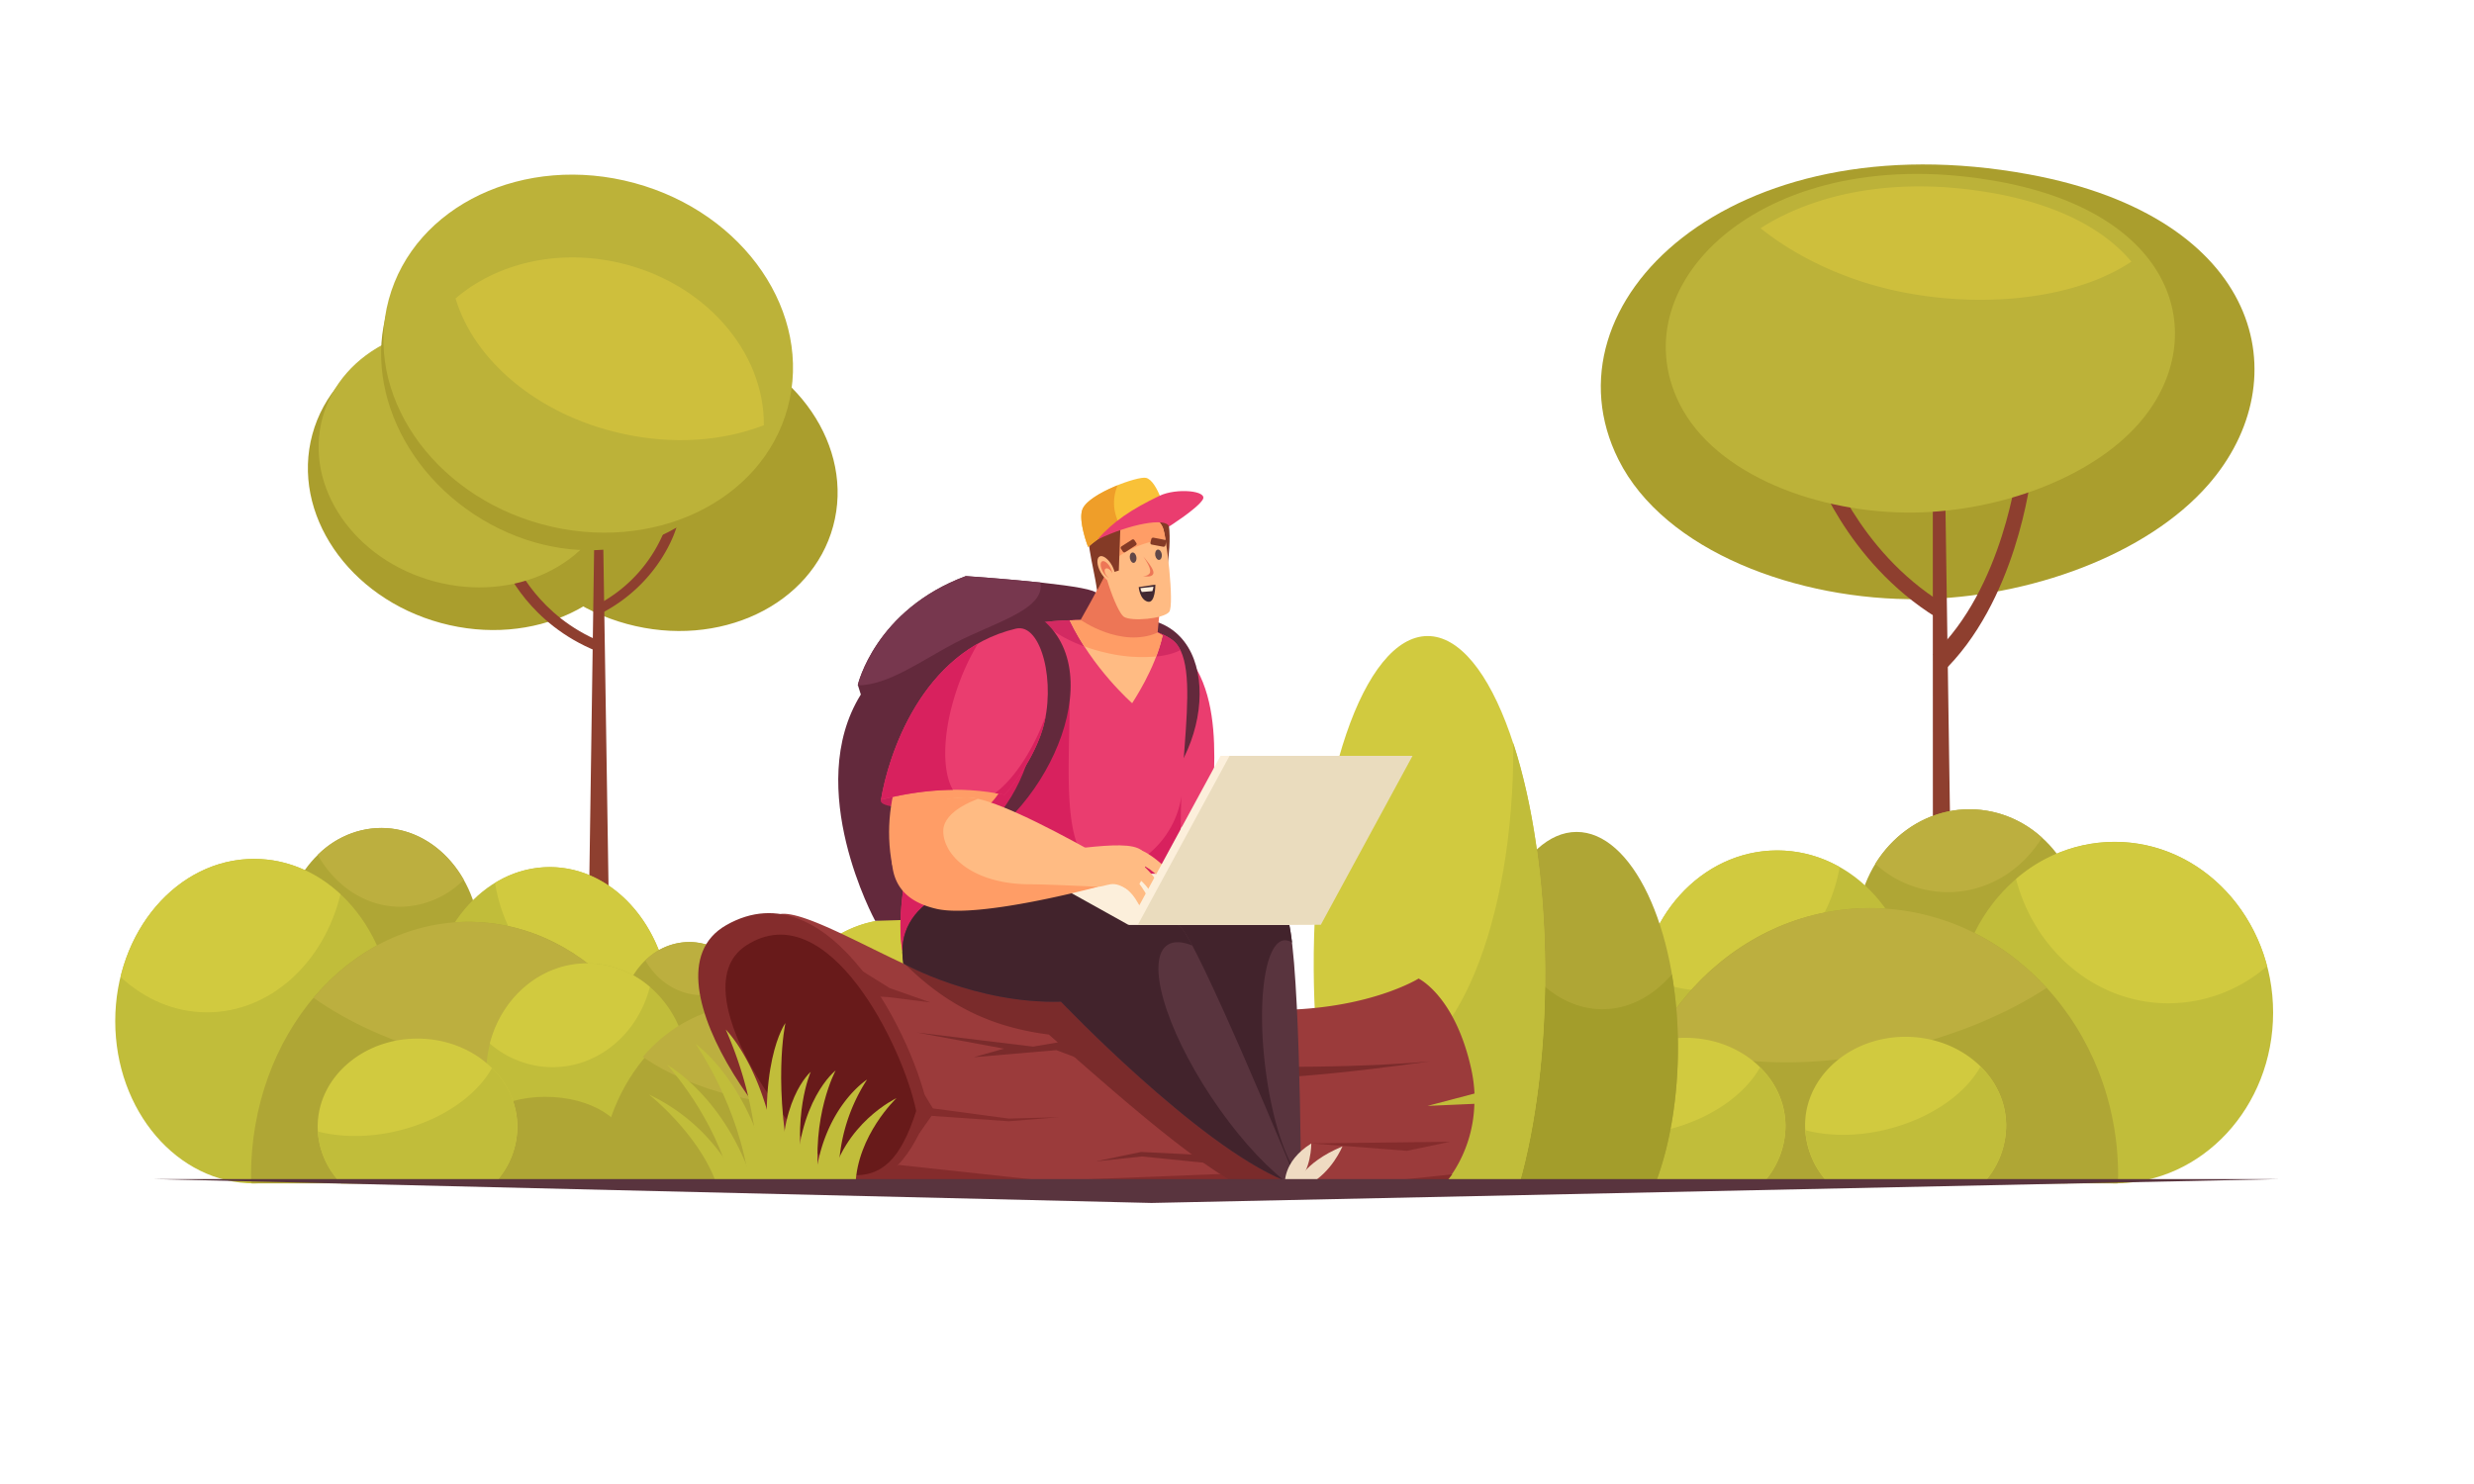 <svg id="_1" data-name="1" xmlns="http://www.w3.org/2000/svg" viewBox="0 0 1000 600"><defs><style>.cls-1{fill:#aa9e2d;}.cls-2{fill:#8e3f2f;}.cls-3{fill:#bcb239;}.cls-4{fill:#cebf3c;}.cls-5{fill:#afa635;}.cls-6{fill:#c1bd3a;}.cls-7{fill:#d1ca3f;}.cls-8{fill:#bcaf3f;}.cls-9{fill:#e2d649;}.cls-10{fill:#a39d2b;}.cls-11{fill:#63293c;}.cls-12{fill:#77374e;}.cls-13{fill:#843a26;}.cls-14{fill:#ea3d6f;}.cls-15{fill:#9b3b3b;}.cls-16{fill:#842c2c;}.cls-17{fill:#7a2b2b;}.cls-18{fill:#681a1a;}.cls-19{fill:#d8215e;}.cls-20{fill:#d32a62;}.cls-21{fill:#59343e;}.cls-22{fill:#42232c;}.cls-23{fill:#fcefdb;}.cls-24{fill:#ffbb83;}.cls-25{fill:#eadcbe;}.cls-26{fill:#c62259;}.cls-27{fill:#ff9d66;}.cls-28{fill:#efdbc2;}.cls-29{fill:#ed7656;}.cls-30{fill:#f9c138;}.cls-31{fill:#ef9e29;}.cls-32{fill:#604748;}.cls-33{fill:#422931;}.cls-34{fill:#ffefdc;}</style></defs><title>copyImg</title><ellipse class="cls-1" cx="269.09" cy="194.37" rx="59.97" ry="70.1" transform="translate(11.02 403.15) rotate(-74.81)"/><ellipse class="cls-1" cx="193.9" cy="193.99" rx="59.97" ry="70.1" transform="translate(-44.11 330.3) rotate(-74.81)"/><path class="cls-2" d="M243.69,247.62c23.32-12.45,29.47-33.49,29.72-34.37l-4-.85a58.52,58.52,0,0,1-27.78,32Z"/><path class="cls-2" d="M241.3,263.31c-27.44-11-37-33.62-37.35-34.58l4.3-1.41c.09.22,9.29,21.93,34.9,32.22Z"/><ellipse class="cls-3" cx="188.5" cy="186.11" rx="51.8" ry="60.55" transform="matrix(0.26, -0.97, 0.97, 0.26, -40.49, 319.28)"/><polygon class="cls-2" points="243.49 197.44 240.46 200.44 237.77 385.24 246.38 385.31 243.49 197.44"/><ellipse class="cls-1" cx="227.91" cy="153.01" rx="65.84" ry="77.08" transform="translate(-25.21 259.24) rotate(-56.64)"/><ellipse class="cls-3" cx="237.74" cy="142.97" rx="71.47" ry="83.54" transform="translate(37.49 334.96) rotate(-74.81)"/><path class="cls-4" d="M184.14,120.66c7.35,24.84,33,47,67,54.59,20.84,4.69,41.13,3.09,57.6-3.32.29-29.79-24-57.93-58.89-65.78C224.8,100.51,200.4,106.7,184.14,120.66Z"/><ellipse class="cls-5" cx="154.09" cy="381.55" rx="40.02" ry="46.79"/><ellipse class="cls-6" cx="102.7" cy="412.86" rx="56.12" ry="65.6"/><path class="cls-7" d="M137.62,361.56c-6.66,27.53-28.27,47.73-53.95,47.73-13.22,0-25.34-5.37-34.93-14.3,6.67-27.54,28.27-47.73,54-47.73C115.91,347.26,128,352.63,137.62,361.56Z"/><ellipse class="cls-6" cx="222.18" cy="409.32" rx="48.82" ry="58.75"/><path class="cls-7" d="M270.06,398a42.06,42.06,0,0,1-22.08,6.4c-23.73,0-43.49-20.39-47.89-47.4a42,42,0,0,1,22.09-6.41C245.91,350.57,265.67,371,270.06,398Z"/><path class="cls-5" d="M277.15,478.46c0-1,.13-2,.13-3,0-56.75-39.36-102.75-87.91-102.75s-87.91,46-87.91,102.75c0,1,.11,2,.13,3Z"/><path class="cls-7" d="M333.78,478.46a55.59,55.59,0,0,0,.6-7.8c0-25.84-17.92-46.79-40-46.79s-40,20.95-40,46.79a54.13,54.13,0,0,0,.6,7.8Z"/><path class="cls-8" d="M189.37,372.72c31.4,0,58.87,19.3,74.42,48.24-16.85,11.7-48.89,14.72-84,6-20.72-5.18-39.08-13.63-53.06-23.54C142.72,384.46,164.86,372.72,189.37,372.72Z"/><path class="cls-8" d="M187.44,355.7a36.61,36.61,0,0,1-25.67,10.91c-13.93,0-26.18-8.33-33.35-20.95a36.58,36.58,0,0,1,25.67-10.9C168,334.76,180.27,343.08,187.44,355.7Z"/><path class="cls-9" d="M271.39,432.57a36.07,36.07,0,0,1,23-8.49c14.71,0,27.52,9.3,34.48,23.11a36,36,0,0,1-22.95,8.5C291.17,455.69,278.35,446.39,271.39,432.57Z"/><path class="cls-5" d="M366.17,478.45A21,21,0,0,1,360.24,464c0-12.5,11.45-22.63,25.57-22.63s25.56,10.13,25.56,22.63a21.07,21.07,0,0,1-5.93,14.5Z"/><path class="cls-7" d="M322.74,478.46a43.68,43.68,0,0,1-7.15-24.39c0-21,13.79-38.08,30.8-38.08s30.8,17.05,30.8,38.08A43.68,43.68,0,0,1,370,478.46Z"/><path class="cls-6" d="M345.36,453.79a48.05,48.05,0,0,0,24.07-24.93,45,45,0,0,1,.61,49.6h-47.3a43.37,43.37,0,0,1-7.08-22.54C324.2,459.14,334.89,458.7,345.36,453.79Z"/><path class="cls-1" d="M892.57,196c37.19-42.53,21.85-108.15-72.51-125.51C699.48,48.34,622.54,122.43,654.18,185.8c18.57,37.18,72.62,57.09,121.69,56.44C820.17,241.66,867.79,224.37,892.57,196Z"/><path class="cls-2" d="M784.61,272.32c30.48-28.77,36.25-79.06,36.48-81.19l-5.57-2.24c-.06.49-5.67,48.82-34.11,75.67Z"/><path class="cls-2" d="M782.78,249.7c-37-22.9-50-61.35-50.5-63l5.77-1.53c.13.38,12.65,37.33,47.18,58.7Z"/><polygon class="cls-2" points="785.94 176.67 781.24 180.98 781.29 410.83 789.4 411.57 785.94 176.67"/><path class="cls-3" d="M864.55,171.2c29-33.12,17-84.24-56.48-97.76-93.92-17.28-153.85,40.43-129.21,89.79,14.47,29,56.57,44.47,94.79,44C808.16,206.74,845.25,193.27,864.55,171.2Z"/><path class="cls-4" d="M854.52,109.87a73.49,73.49,0,0,0,7-4.08c-10.41-12.43-28.31-22.63-54.9-27.52-39.67-7.3-72.79-.2-95,14,12.83,10.31,29.32,18.47,46.37,23.23C789.78,124.42,828.75,123.13,854.52,109.87Z"/><ellipse class="cls-5" cx="796.1" cy="376.45" rx="45.68" ry="49.25"/><ellipse class="cls-6" cx="854.75" cy="409.41" rx="64.05" ry="69.05"/><path class="cls-7" d="M814.89,355.41c7.61,29,32.27,50.24,61.59,50.24a60.94,60.94,0,0,0,39.86-15c-7.61-29-32.27-50.24-61.59-50.24A60.94,60.94,0,0,0,814.89,355.41Z"/><ellipse class="cls-6" cx="718.39" cy="405.69" rx="55.72" ry="61.84"/><path class="cls-7" d="M663.73,393.75a51,51,0,0,0,25.21,6.74c27.09,0,49.64-21.47,54.65-49.9a51,51,0,0,0-25.2-6.75C691.3,343.84,668.75,365.31,663.73,393.75Z"/><path class="cls-5" d="M655.65,478.46c0-1.06-.15-2.08-.15-3.14,0-59.74,44.92-108.16,100.33-108.16s100.33,48.42,100.33,108.16c0,1.06-.12,2.08-.14,3.14Z"/><path class="cls-7" d="M591,478.46a54.13,54.13,0,0,1-.68-8.21c0-27.2,20.45-49.25,45.68-49.25s45.69,22.05,45.69,49.25a54.13,54.13,0,0,1-.68,8.21Z"/><path class="cls-8" d="M755.83,367.16c-35.83,0-67.19,20.31-84.94,50.78,19.23,12.32,55.8,15.49,95.83,6.27,23.65-5.45,44.61-14.35,60.56-24.78C809.08,379.52,783.8,367.16,755.83,367.16Z"/><path class="cls-8" d="M758,349.25a43.63,43.63,0,0,0,29.3,11.48c15.9,0,29.89-8.77,38.07-22.05a43.54,43.54,0,0,0-29.3-11.48C780.2,327.2,766.22,336,758,349.25Z"/><path class="cls-9" d="M662.21,430.16a43.19,43.19,0,0,0-26.2-8.94c-16.78,0-31.41,9.79-39.35,24.33a43.19,43.19,0,0,0,26.2,8.94C639.64,454.49,654.27,444.7,662.21,430.16Z"/><path class="cls-5" d="M554,478.45a21.31,21.31,0,0,0,6.77-15.25c0-13.16-13.07-23.83-29.18-23.83S502.45,450,502.45,463.2a21.35,21.35,0,0,0,6.77,15.26Z"/><path class="cls-7" d="M603.61,478.46a43.46,43.46,0,0,0,8.16-25.67c0-22.14-15.74-40.09-35.15-40.09s-35.15,17.95-35.15,40.09a43.53,43.53,0,0,0,8.15,25.67Z"/><path class="cls-6" d="M577.79,452.49c-13-5.6-22.75-15.46-27.47-26.23a44.34,44.34,0,0,0-.7,52.2h54a43.21,43.21,0,0,0,8.08-23.72C601.94,458.12,589.75,457.66,577.79,452.49Z"/><ellipse class="cls-5" cx="278.58" cy="412.48" rx="27.58" ry="31.61" transform="translate(-0.96 0.65) rotate(-0.13)"/><path class="cls-6" d="M278.26,433.63c-.1-24.47-18.48-44.23-41-44.13s-40.8,20-40.71,44.5,18.48,44.56,41.06,44.46S278.36,458.11,278.26,433.63Z"/><path class="cls-7" d="M262.68,399.05c-4.78,18.62-20.46,32.34-39.17,32.42A38.79,38.79,0,0,1,198,421.92c4.78-18.62,20.47-32.33,39.18-32.42A38.74,38.74,0,0,1,262.68,399.05Z"/><ellipse class="cls-6" cx="325.58" cy="431.03" rx="33.64" ry="39.69" transform="translate(-1.15 0.87) rotate(-0.15)"/><path class="cls-7" d="M358.55,423.22a29.48,29.48,0,0,1-15.21,4.4c-16.35.07-30-13.64-33.12-31.88a29.44,29.44,0,0,1,15.2-4.4C341.77,391.27,355.44,405,358.55,423.22Z"/><path class="cls-5" d="M363.64,478.46c0-.68.09.68.08,0-.15-38.34-27.39-72.2-60.85-72s-60.45,33.71-60.3,72c0,.68.08-.68.1,0Z"/><path class="cls-7" d="M402.67,478.46a52.9,52.9,0,0,0,.39-6.34c-.07-17.46-12.48-31.56-27.71-31.49S347.82,461,347.89,478.46c0,1.79.18-1.72.44,0Z"/><path class="cls-8" d="M302.87,406.41c21.64-.1,40.62,12.85,51.41,32.36-11.58,8-33.65,10.09-57.84,4.28-14.29-3.43-27-9.09-36.62-15.74C270.75,414.49,286,406.48,302.87,406.41Z"/><path class="cls-8" d="M301.5,394.92a25.53,25.53,0,0,1-17.66,7.45c-9.6,0-18.07-5.55-23-14.05a25.54,25.54,0,0,1,17.65-7.45C288.05,380.83,296.52,386.42,301.5,394.92Z"/><path class="cls-9" d="M359.56,447.67a25.15,25.15,0,0,1,15.79-5.81c10.14,0,19,6.2,23.83,15.51a25.14,25.14,0,0,1-15.8,5.81C373.25,463.23,364.39,457,359.56,447.67Z"/><ellipse class="cls-5" cx="411.78" cy="399.23" rx="33.15" ry="37.98" transform="matrix(1, 0, 0, 1, -0.93, 0.96)"/><path class="cls-6" d="M411.4,424.65c-.12-29.41-22.21-53.15-49.34-53s-49,24.06-48.92,53.47,22.21,53.49,49.34,53.37S411.52,454.06,411.4,424.65Z"/><path class="cls-7" d="M392.68,383.09c-5.75,22.38-24.6,38.86-47.08,39A46.57,46.57,0,0,1,315,410.58c5.74-22.38,24.59-38.86,47.08-39A46.52,46.52,0,0,1,392.68,383.09Z"/><ellipse class="cls-6" cx="468.26" cy="421.53" rx="40.43" ry="47.7" transform="translate(-1.12 1.25) rotate(-0.15)"/><path class="cls-7" d="M507.88,412.14a35.37,35.37,0,0,1-18.26,5.28c-19.66.09-36.09-16.39-39.82-38.31a35.43,35.43,0,0,1,18.27-5.28C487.73,373.74,504.16,390.22,507.88,412.14Z"/><path class="cls-5" d="M514,478.46c0-.82.1.81.1,0-.18-46.08-32.93-86.71-73.13-86.53s-72.66,40.45-72.47,86.53c0,.81.09-.82.11,0Z"/><path class="cls-7" d="M560.91,478.46a62.76,62.76,0,0,0,.47-7.56c-.08-21-15-37.92-33.3-37.83s-33.08,17.15-33,38.13a57.83,57.83,0,0,0,.52,7.26Z"/><path class="cls-8" d="M441,391.93c26-.12,48.81,15.45,61.78,38.89-13.91,9.56-40.44,12.13-69.51,5.15-17.18-4.13-32.41-10.92-44-18.91C402.38,401.64,420.68,392,441,391.93Z"/><path class="cls-8" d="M439.32,378.13a30.66,30.66,0,0,1-21.22,8.95c-11.54.05-21.71-6.67-27.69-16.88a30.58,30.58,0,0,1,21.22-8.95C423.17,361.2,433.34,367.91,439.32,378.13Z"/><path class="cls-9" d="M509.1,441.53a30.19,30.19,0,0,1,19-7c12.18-.06,22.82,7.44,28.63,18.63a30.18,30.18,0,0,1-19,7C525.56,460.22,514.91,452.72,509.1,441.53Z"/><path class="cls-5" d="M194.81,478.46c-4.87-3.66-7.81-8.56-7.84-13.72-.07-11.69,14.88-21.22,33.38-21.28s33.55,9.37,33.61,21.06c0,5.16-2.87,10.25-7.7,13.94Z"/><path class="cls-7" d="M137.9,478.46a33.15,33.15,0,0,1-9.49-22.78C128.3,436,146.28,420,168.57,419.92s40.44,15.82,40.54,35.49a33.49,33.49,0,0,1-9.23,23Z"/><path class="cls-6" d="M167.42,455.29c14.86-5,26-13.83,31.41-23.42a32.72,32.72,0,0,1,1,46.59h-62a33.33,33.33,0,0,1-9.39-21C139.72,460.38,153.71,459.92,167.42,455.29Z"/><path class="cls-5" d="M530.9,478.46a19.25,19.25,0,0,1-6.74-14c-.07-11.69,12.76-21.21,28.64-21.27s28.82,9.39,28.88,21.08a19.44,19.44,0,0,1-6.6,14.24Z"/><path class="cls-7" d="M474.26,478.46a34,34,0,0,1-9.49-23.11c-.1-19.67,17.88-35.68,40.16-35.75s40.44,15.81,40.55,35.49a34.33,34.33,0,0,1-9.24,23.37Z"/><path class="cls-6" d="M503.78,455c14.86-5,26-13.82,31.41-23.42a33.29,33.29,0,0,1,10.29,23.55,34.33,34.33,0,0,1-9.24,23.37h-62a34.18,34.18,0,0,1-9.39-21.38C476.08,460.05,490.08,459.59,503.78,455Z"/><path class="cls-5" d="M708.15,478.46a20.54,20.54,0,0,1-5.84-14.06c-.07-11.69,11-21.2,24.74-21.25s24.91,9.4,25,21.09a20.79,20.79,0,0,1-5.69,14.22Z"/><path class="cls-7" d="M650.47,478.46A34,34,0,0,1,641,455.35c-.11-19.67,17.87-35.68,40.16-35.75s40.44,15.81,40.54,35.49a34.27,34.27,0,0,1-9.23,23.37Z"/><path class="cls-6" d="M680,455c14.86-5,26-13.82,31.4-23.42a33.29,33.29,0,0,1,10.29,23.55,34.27,34.27,0,0,1-9.23,23.37h-62a34.18,34.18,0,0,1-9.39-21.38C652.29,460.05,666.28,459.59,680,455Z"/><path class="cls-5" d="M606.83,478.46c-6-14.95-9.6-34.72-9.72-55.73-.26-47.63,17.7-86.3,40.11-86.37s40.78,38.47,41,86.1c.12,21-3.32,41-9.11,56Z"/><path class="cls-10" d="M606,368.17c6.51,23.33,22.78,39.91,41.78,39.85,10.67,0,20.42-5.31,28-14.06a175.4,175.4,0,0,1,2.47,28.5c.12,21-3.32,41-9.11,56H606.83c-6-14.95-9.6-34.72-9.72-55.73C597,402,600.33,383.05,606,368.17Z"/><path class="cls-7" d="M542.33,478.46c-6.9-23.34-11.14-53.7-11.32-86.5-.41-74.36,20.2-134.71,46-134.8s47.1,60.13,47.51,134.49c.18,32.8-3.74,63.43-10.38,86.81Z"/><path class="cls-6" d="M557.71,431.41c30.19-.1,54.35-58.35,53.95-130.09,0-.32,0-.62,0-.93,7.83,24,12.71,56,12.91,91.26.18,32.8-3.74,63.43-10.38,86.81H542.33c-5.16-17.44-8.83-39-10.43-62.25C539.62,425.93,548.41,431.44,557.71,431.41Z"/><path class="cls-5" d="M797.3,478.46a20.71,20.71,0,0,1-5.88-14.15c-.07-11.78,11.09-21.36,24.91-21.4s25.08,9.46,25.15,21.23a21,21,0,0,1-5.73,14.32Z"/><path class="cls-7" d="M739.17,478.46a34.24,34.24,0,0,1-9.55-23.27c-.11-19.81,18-35.93,40.44-36s40.72,15.92,40.83,35.74a34.53,34.53,0,0,1-9.3,23.53Z"/><path class="cls-6" d="M768.9,454.8c15-5.06,26.22-13.92,31.63-23.58a33.52,33.52,0,0,1,10.36,23.71,34.53,34.53,0,0,1-9.3,23.53H739.17a34.37,34.37,0,0,1-9.45-21.52C741,459.93,755.1,459.47,768.9,454.8Z"/><path class="cls-11" d="M441.66,238.91c-8.54-3.14-51.28-6-51.28-6-36.63,13.63-43.65,44-43.65,44l1.22,3.89c-23.51,37.8,5.8,91.5,5.8,91.5l28.69-.84,73.27-111.36S450.21,242.05,441.66,238.91Z"/><path class="cls-12" d="M420.51,235.52c-14.32-1.53-30.13-2.58-30.13-2.58-36.63,13.63-43.65,44-43.65,44l0,.15c12.23,0,25.69-10,39.28-17.13C401.47,251.82,422.68,246.51,420.51,235.52Z"/><path class="cls-13" d="M443.5,239c-1.46-10.33-5.78-23.91-2.38-28.35s23.69-9.74,28.93-4.58,1.29,26.48,1.29,26.48Z"/><path class="cls-14" d="M457.82,343.09c15.33.19,20.51-16.13,32.19-9.23-.75-17.47,8.25-60.78-19.51-76.68-11.35-6.5-16.86,20.78-13.88,40.11C458.93,312.25,457.82,343.09,457.82,343.09Z"/><path class="cls-11" d="M451.71,250.35c-5.11.73-8.48,9.62-8.48,9.62,25.75-2.13,46.51,34.08,22.07,61.58l1.42.9C493.32,297.24,492.7,244.56,451.71,250.35Z"/><path class="cls-15" d="M577,447.13l19-5a59.92,59.92,0,0,0-1.41-10.33c-6.58-29.22-21.19-36.16-21.19-36.16s-29.53,18.52-84,10.85-70.1,2.21-111.62-11.7c-18.32-6.13-51.42-26.85-62.34-25.24L344.28,479H583.55s11.84-12.15,12.4-32.71Z"/><polygon class="cls-16" points="347.87 478.98 583.55 478.98 587 474.79 556.19 478.06 492.82 474.68 422.78 477.45 363.22 470.99 347.87 478.98"/><polygon class="cls-16" points="586.11 461.63 568.71 465.29 530.04 462.29 586.11 461.63"/><path class="cls-17" d="M494,431.08l-7.89,4.34c22.49,3.94,91.93-6.32,91.93-6.32S550.45,432.26,494,431.08Z"/><path class="cls-17" d="M514,408.33a186.48,186.48,0,0,1-24.59-1.85c-54.43-7.67-70.1,2.21-111.62-11.7a125.14,125.14,0,0,1-11.85-4.85c15.26,14.92,32.36,25.09,58,28.35C452,443,480.32,468,500.43,479H520.8Z"/><polygon class="cls-16" points="407.76 452.25 377.08 448.14 369.41 435.54 371.6 458.19 376.53 451.15 407.76 453.34 428.04 451.7 407.76 452.25"/><path class="cls-16" d="M375.34,449.69c-8.76,22.28-18.61,30.14-34,29.22-18.26-1.09-85.47-83.28-47.85-104.83C335.46,350.06,370.23,420.83,375.34,449.69Z"/><path class="cls-18" d="M370.32,449.21c-6.34,19.75-14,26.71-26.47,25.9-14.8-1-71.86-73.79-42.17-92.89C334.77,360.94,365.23,423.65,370.32,449.21Z"/><path class="cls-14" d="M475.43,260.2c-7-8.28-41.92-12.6-62.74-6.84s-54.24,96.15-47.94,131l115.11-27.49C471.59,324.4,486.94,273.81,475.43,260.2Z"/><path class="cls-19" d="M477.53,321.83c-2.46,17.4-17.34,29.9-29.2,29.9-20.24,0-16-38.06-16-68.07,0-14.43-16.75-22.36-10.56-32.09a66.49,66.49,0,0,0-9.09,1.79c-20.82,5.75-54.24,96.15-47.94,131l115.11-27.49C477.21,346.42,477,334.15,477.53,321.83Z"/><path class="cls-20" d="M421.65,251.59c4.88,5,14.05,9.7,25.11,12.26,12.52,2.9,24.05,2.29,30.33-1a12.72,12.72,0,0,0-1.66-2.62C469.35,253,442.31,248.82,421.65,251.59Z"/><path class="cls-11" d="M417.35,247.69c-4.48-2.68-12.24,5.12-12.24,5.12,21.74,14.61,18.82,69.22-17.53,90.4l.73,2C425,327.87,450.59,267.6,417.35,247.69Z"/><path class="cls-21" d="M519.54,369.24c6,7.67,6.3,108,6.3,108l-2.23.72-40-72.28-50.37-48.53S505.78,351.73,519.54,369.24Z"/><path class="cls-22" d="M511.42,431.39c-3.35-27.36,0-50.29,7.57-51.21a4.89,4.89,0,0,1,3.26.95c-.74-6.18-1.64-10.52-2.71-11.89-13.76-17.51-86.3-12.06-86.3-12.06l50.37,48.53,40,72.28,2.23-.72v-.72C519.84,470.05,514,452.51,511.42,431.39Z"/><path class="cls-21" d="M476.8,374.44c-6.58-4.11-45.48-19-56.16-19.58-31.89-1.64-59.58,9.42-55.5,34.72,0,0,29.47,16.37,63.72,15.41,0,0,59.63,62.62,94.42,73.85l1-.84S483.37,378.55,476.8,374.44Z"/><path class="cls-22" d="M489.6,443.57c-18.88-28.42-26.72-56-17.51-61.63,2.44-1.49,5.83-1.28,9.85.35-2.33-4.37-4.14-7.22-5.14-7.85-6.58-4.11-45.48-19-56.16-19.58-31.89-1.64-59.58,9.42-55.5,34.72,0,0,29.47,16.37,63.72,15.41,0,0,54.94,57.68,90.12,72.23C509.7,469.77,499.15,457.94,489.6,443.57Z"/><polygon class="cls-23" points="488.03 353.26 419 353.26 456.07 373.9 525.11 373.9 488.03 353.26"/><path class="cls-24" d="M438.59,342.7c10.25-1.08,19.58-1.74,23,1.21s.13,19.12-6.71,15.2c-7.26-4.17-6.9,1.06-17.59-.88C436.14,358,435.68,343,438.59,342.7Z"/><path class="cls-24" d="M451.48,356.92c8.24,4.37,8.14,9.36,9.87,9.66s3.46-1.62,3.16-2.64-5.09-9.87-8.58-10.49C453.8,353.08,451.48,356.92,451.48,356.92Z"/><path class="cls-24" d="M455,352.51c8.7,3.38,9.18,8.35,10.93,8.45s3.25-2,2.82-3-6.2-9.22-9.74-9.42C456.89,348.42,455,352.51,455,352.51Z"/><path class="cls-24" d="M455.86,348.21c9.27,1.27,10.92,6,12.65,5.71s2.67-2.74,2-3.59-8.23-7.57-11.73-6.94C456.69,343.77,455.86,348.21,455.86,348.21Z"/><polygon class="cls-23" points="567.3 305.59 493.33 305.59 456.25 373.9 530.22 373.9 567.3 305.59"/><polygon class="cls-25" points="570.96 305.59 496.99 305.59 459.92 373.9 533.88 373.9 570.96 305.59"/><path class="cls-26" d="M397,319.27c-.27-2.43-9.66-3.38-21-2.11s-20.26,4.25-20,6.68,9.66,3.37,21,2.11S397.28,321.7,397,319.27Z"/><path class="cls-27" d="M360.65,349.82c-5.76-29.35,9.31-56.19,18.62-59.48s30.14,9.59,29.59,17.81-7.95,16.16-7.95,16.16Z"/><path class="cls-24" d="M441.1,344.09c-18.93-10.53-41.28-21.86-50.32-21.7s-24.1,2.62-26.51,16.31-1.52,22.52,15.88,26.46,63.62-6.63,63.62-6.63Z"/><path class="cls-27" d="M416.53,357.53c-23.52,0-35.26-11.83-35.26-21.53,0-5.16,5.45-9.8,14.08-13a19.93,19.93,0,0,0-4.57-.6c-9,.16-27.15,2.1-29.55,15.79s0,25.35,17.4,29.29,65.14-8.94,65.14-8.94S423.23,357.53,416.53,357.53Z"/><path class="cls-14" d="M406.1,321.35c-18.71-3.84-35-1.77-50,2,2.74-17.12,16.06-60,54.52-69.18,10.41-2.48,16.39,22.45,10.73,40.83C417,309.22,406.1,321.35,406.1,321.35Z"/><path class="cls-19" d="M387.6,276.39a94.63,94.63,0,0,1,7.68-16.16c-26.77,15.18-36.82,48.52-39.16,63.12a122,122,0,0,1,29.06-4C380.4,311.2,381.05,294.25,387.6,276.39Z"/><path class="cls-19" d="M402.17,320.68c1.31.22,2.6.4,3.93.67,0,0,10.89-12.13,15.27-26.35a46.74,46.74,0,0,0,1.33-5.58C417.43,303.74,409.64,315.15,402.17,320.68Z"/><path class="cls-28" d="M528.84,479H524s2.18-8.61,18.62-15.5C542.59,463.48,538.43,474,528.84,479Z"/><path class="cls-28" d="M523.63,479h-4.24s-1.19-9.27,10.65-16.69C530,462.29,530.2,473.63,523.63,479Z"/><path class="cls-24" d="M432.39,250.83c9.23,19.44,25.23,33.48,25.23,33.48.09-.27,9.33-13.71,12.31-27.39-4.54-2.65-9.79-5.25-16-6C447.07,250,439.51,250.64,432.39,250.83Z"/><path class="cls-27" d="M467.09,255.35c-8.13-2.92-20.34-4.66-32.32-4.61l-2.38.09a92.66,92.66,0,0,0,5.88,10.5,72.77,72.77,0,0,0,8.49,2.52,63.37,63.37,0,0,0,20.59,1.57,60.42,60.42,0,0,0,2.58-8.5C469,256.39,468.07,255.86,467.09,255.35Z"/><path class="cls-29" d="M450,224.15c-2.88,7.84-7.8,17-13.2,26.47,0,0,16.36,11.62,31.11,5.16l2.18-23Z"/><path class="cls-24" d="M445,218.58c-1,8.72,6.24,28.8,9.28,30.8s16.16.8,18.32-2-1.15-30.81-2.59-34.12C465.55,203,445.83,211.53,445,218.58Z"/><path class="cls-27" d="M463.69,219.48a40.67,40.67,0,0,1,7.38-1.47,27,27,0,0,0-1.06-4.72c-4.46-10.31-24.18-1.76-25,5.29-.35,3,.29,7.32,1.38,11.79C450.11,225.73,456.21,221.7,463.69,219.48Z"/><path class="cls-6" d="M362.35,444S346.51,459,345.8,479H335.55C340.75,454.09,362.35,444,362.35,444Z"/><path class="cls-6" d="M350.48,436.48A71.12,71.12,0,0,0,339.09,479h-9.81C332,448.08,350.48,436.48,350.48,436.48Z"/><path class="cls-6" d="M337.78,432.79S327.7,451.16,331.12,479h-9.31C322,444.91,337.78,432.79,337.78,432.79Z"/><path class="cls-6" d="M317.47,413.63S311.81,439.27,321,479h-9C305.06,430.46,317.47,413.63,317.47,413.63Z"/><path class="cls-6" d="M327.7,433.36s-8,17.89-2.3,45.62h-8.95C313.78,445.11,327.7,433.36,327.7,433.36Z"/><path class="cls-6" d="M262.34,442.54s20.37,16.07,27.4,36.44h9A76.36,76.36,0,0,0,262.34,442.54Z"/><path class="cls-6" d="M269.65,430.49s19.72,21.39,25.93,48.49h9C293.36,443.61,269.65,430.49,269.65,430.49Z"/><path class="cls-6" d="M281.15,422.09S299,447.18,302.89,479h9C303.73,437.49,281.15,422.09,281.15,422.09Z"/><path class="cls-6" d="M293.34,416.24A155.75,155.75,0,0,1,306.61,479h8.61C312.15,434.71,293.34,416.24,293.34,416.24Z"/><polygon class="cls-17" points="393.58 427.44 426.96 424.59 455.25 435.17 431.84 420.72 417.59 423.16 370.58 417.46 405.79 423.98 393.58 427.44"/><polygon class="cls-13" points="443.61 238.41 446.81 232.29 452.23 230.68 452.9 212.28 442.33 217.43 443.61 238.41"/><path class="cls-30" d="M439.82,221.16c8.49-7.49,19.07-11.74,31.61-12.95,0,0-3.42-13.82-8.19-15-3.24-.79-22.61,6.11-25.59,12.42C435.53,210.14,439.82,221.16,439.82,221.16Z"/><path class="cls-31" d="M451.12,208.68a17.84,17.84,0,0,1,.66-12.48c-6.08,2.45-12.52,6-14.13,9.46-2.12,4.48,2.17,15.5,2.17,15.5a49.67,49.67,0,0,1,13.09-8.28A19.74,19.74,0,0,1,451.12,208.68Z"/><path class="cls-14" d="M468.69,200.45c-11.39,5.47-18.78,10.43-25.08,17.68,13.14-6.31,27.64-9,28.92-5.24,0,0,11.42-7.25,13.62-10.9S475.44,197.22,468.69,200.45Z"/><path class="cls-24" d="M449.51,228.71c-1.5-2.75-3.77-4.41-5.06-3.71s-1.13,3.52.37,6.27,3.78,4.42,5.07,3.72S451,231.47,449.51,228.71Z"/><path class="cls-29" d="M448.76,229.38c-1-1.8-2.46-2.88-3.3-2.42s-.74,2.29.24,4.09,2.46,2.88,3.31,2.42S449.74,231.18,448.76,229.38Z"/><path class="cls-24" d="M449.35,231.24c-.71-1.09-1.79-1.7-2.42-1.35s-.58,1.51.13,2.6,1.78,1.7,2.41,1.35S450.05,232.33,449.35,231.24Z"/><polygon class="cls-16" points="342.95 389.12 359.59 399.5 376.08 405.3 359.29 403.17 354.55 402.86 342.95 389.12"/><polygon class="cls-17" points="442.93 469.56 461.56 467.58 500.94 471.55 488.42 467.12 461.25 465.75 442.93 469.56"/><path class="cls-32" d="M459.33,225.18c-.2-1.14-.95-1.94-1.68-1.78s-1.15,1.22-.94,2.36,1,2,1.68,1.79S459.54,226.33,459.33,225.18Z"/><path class="cls-13" d="M457.52,218.21l-4.16,2.67a.7.7,0,0,0-.25,1l.78,1.17a.73.73,0,0,0,1,.15l4.15-2.68a.69.69,0,0,0,.26-1l-.78-1.16A.72.72,0,0,0,457.52,218.21Z"/><path class="cls-32" d="M469.58,224c-.2-1.14-.95-1.94-1.68-1.78s-1.15,1.22-.94,2.36,1,1.95,1.68,1.79S469.79,225.16,469.58,224Z"/><path class="cls-13" d="M470.87,218.27l-4.63-.88a.77.77,0,0,0-.87.55l-.36,1.42a.67.67,0,0,0,.53.82l4.63.87a.77.77,0,0,0,.88-.55l.36-1.42A.66.66,0,0,0,470.87,218.27Z"/><path class="cls-29" d="M462.14,225c2.25,3.39,3.32,5.68,2.47,6.91a2.7,2.7,0,0,1-2.4.91v.08s2.78.65,3.74-.55S465.27,228.76,462.14,225Z"/><path class="cls-33" d="M467,236.37l-6.73,1s.4,5,3.59,5.89S467,236.37,467,236.37Z"/><path class="cls-34" d="M465.77,239a6.12,6.12,0,0,0,.45-1.77l-5.23.56a3.12,3.12,0,0,0,.57,1.56Z"/><polygon class="cls-21" points="62.05 476.72 465.41 486.37 921.34 476.72 62.05 476.72"/></svg>